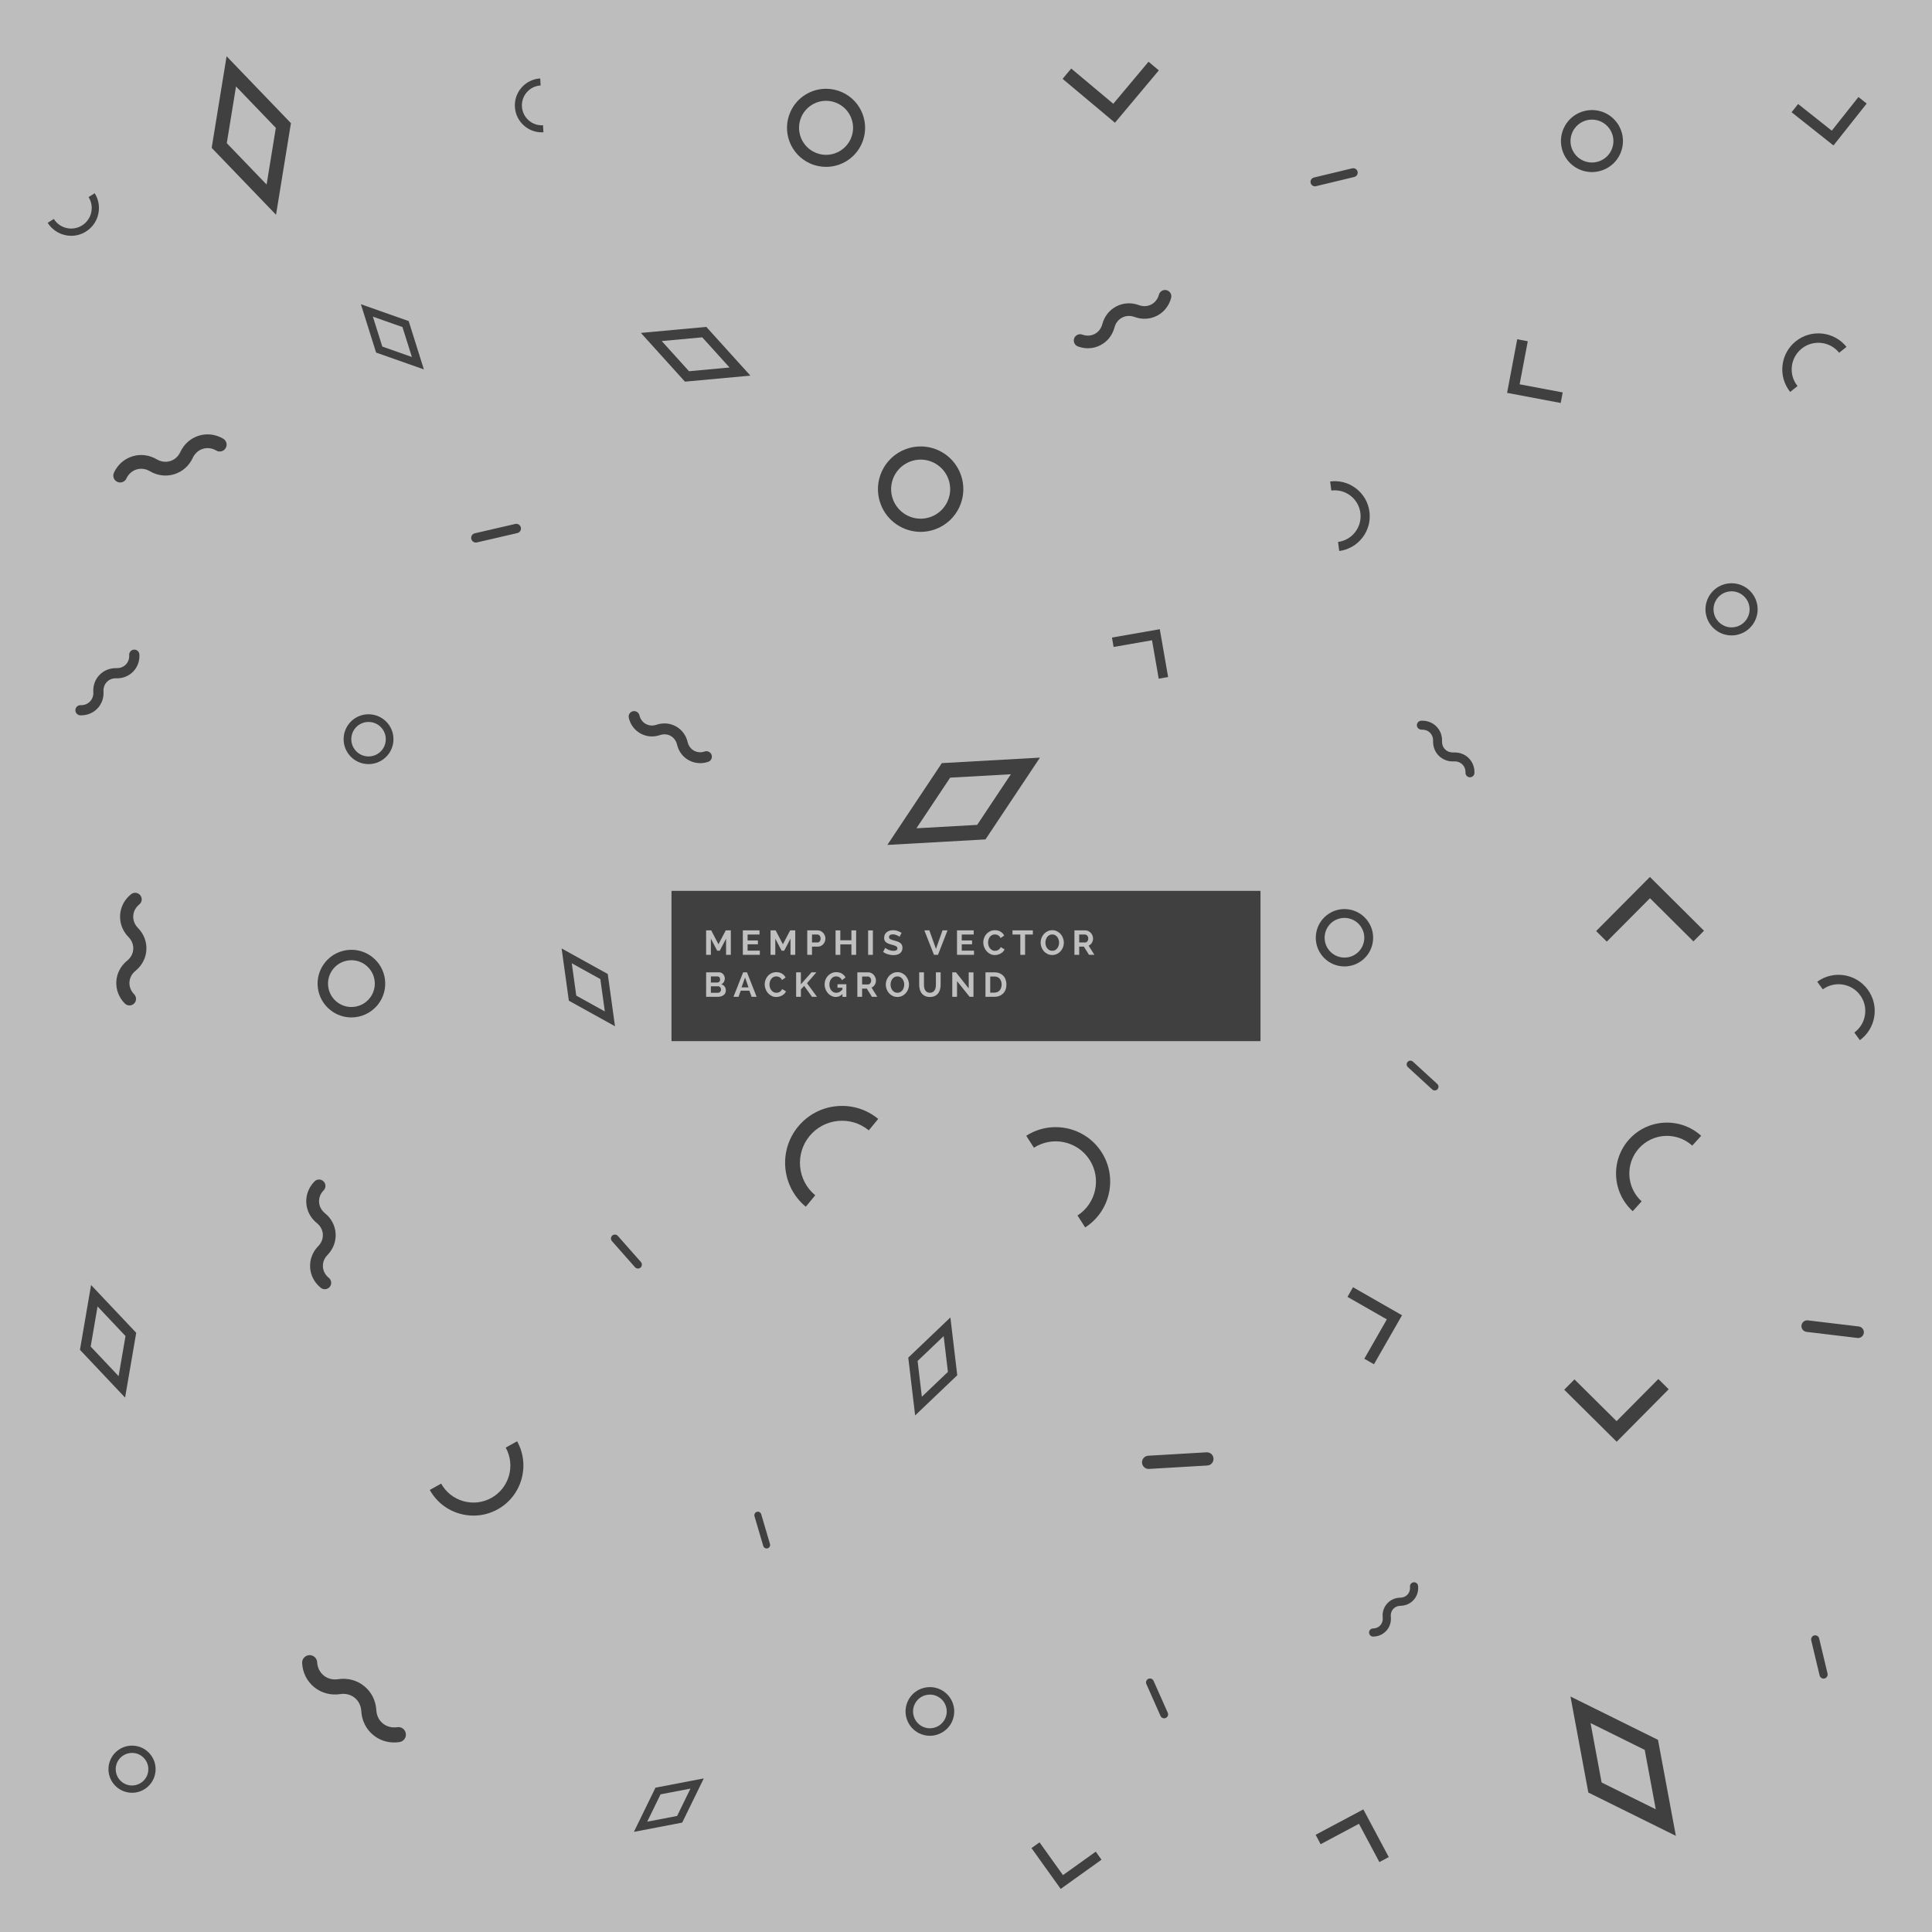 <?xml version="1.0" encoding="utf-8"?>
<!-- Generator: Adobe Illustrator 27.5.0, SVG Export Plug-In . SVG Version: 6.00 Build 0)  -->
<svg version="1.1" id="Layer_1" xmlns="http://www.w3.org/2000/svg" xmlns:xlink="http://www.w3.org/1999/xlink" x="0px" y="0px"
	 viewBox="0 0 288 288" style="enable-background:new 0 0 288 288;" xml:space="preserve">
<rect x="0" y="0" width="288" height="288" fill="#808080" stroke="none"/>
<g opacity="0.5">
	<rect y="0" style="fill:#FAFAFA;" width="288" height="288"/>
	<g>
		<g>
			<path d="M199.636,82.137l-0.176-1.352c1.022-0.134,1.932-0.657,2.561-1.476c0.629-0.818,0.901-1.833,0.768-2.855
				c-0.134-1.023-0.658-1.934-1.476-2.562c-0.817-0.629-1.83-0.902-2.855-0.768l-0.177-1.352c1.384-0.184,2.755,0.187,3.862,1.038
				c1.107,0.851,1.816,2.081,1.997,3.466c0.181,1.384-0.188,2.756-1.038,3.862C202.251,81.247,201.02,81.956,199.636,82.137z"/>
		</g>
		<g>
			<path d="M70.585,225.93c-0.684,0-1.371-0.095-2.047-0.287c-1.915-0.544-3.503-1.8-4.472-3.538l1.697-0.947
				c0.716,1.285,1.89,2.214,3.306,2.616c1.414,0.401,2.903,0.229,4.187-0.488c2.652-1.479,3.607-4.84,2.129-7.491l1.697-0.947
				c2,3.589,0.709,8.136-2.879,10.136C73.078,225.61,71.838,225.93,70.585,225.93z"/>
		</g>
		<g>
			<path d="M243.385,180.551c-3.098-2.813-3.33-7.624-0.517-10.722c2.814-3.098,7.624-3.328,10.722-0.518l-1.331,1.467
				c-2.29-2.078-5.845-1.909-7.925,0.382c-2.079,2.29-1.908,5.846,0.382,7.926L243.385,180.551z"/>
		</g>
		<g>
			<path d="M80.762,19.726c-0.983,0-1.921-0.354-2.663-1.013c-0.803-0.713-1.28-1.695-1.344-2.768
				c-0.064-1.071,0.293-2.104,1.006-2.907c0.713-0.803,1.696-1.28,2.768-1.345l0.063,1.047c-0.792,0.047-1.519,0.4-2.045,0.994
				c-0.527,0.594-0.791,1.357-0.744,2.149c0.047,0.793,0.4,1.519,0.994,2.046c0.593,0.526,1.356,0.79,2.149,0.743l0.063,1.047
				C80.925,19.724,80.843,19.726,80.762,19.726z"/>
		</g>
		<g>
			<path d="M277.249,155.055l-0.829-1.137c0.859-0.627,1.423-1.551,1.587-2.602c0.164-1.052-0.091-2.104-0.718-2.965
				c-1.296-1.772-3.794-2.164-5.568-0.868l-0.829-1.137c2.4-1.752,5.78-1.224,7.533,1.176c0.849,1.163,1.194,2.588,0.972,4.011
				C279.175,152.955,278.412,154.206,277.249,155.055z"/>
		</g>
		<g>
			<path d="M161.768,182.972l-1.146-1.781c2.784-1.791,3.593-5.514,1.802-8.298c-1.792-2.785-5.513-3.595-8.297-1.802l-1.145-1.783
				c3.766-2.42,8.802-1.327,11.225,2.438C166.628,175.514,165.535,180.549,161.768,182.972z"/>
		</g>
		<g>
			<path d="M10.62,35.15c-1.377,0-2.725-0.685-3.511-1.935l0.914-0.574c0.435,0.691,1.114,1.172,1.911,1.353
				c0.795,0.182,1.617,0.041,2.309-0.394c1.428-0.898,1.859-2.792,0.96-4.221l0.914-0.574c1.216,1.933,0.633,4.493-1.299,5.709
				C12.135,34.945,11.373,35.15,10.62,35.15z"/>
		</g>
		<g>
			<path d="M266.858,58.425c-0.896-1.122-1.303-2.525-1.144-3.952c0.159-1.428,0.864-2.708,1.986-3.604
				c2.315-1.85,5.705-1.474,7.557,0.842l-1.096,0.875c-1.368-1.711-3.873-1.99-5.585-0.621c-0.829,0.663-1.35,1.608-1.468,2.664
				c-0.118,1.055,0.183,2.092,0.846,2.92L266.858,58.425z"/>
		</g>
		<g>
			<path d="M120.116,179.885c-3.608-2.979-4.122-8.337-1.145-11.944c1.442-1.748,3.479-2.83,5.735-3.047
				c2.259-0.214,4.462,0.46,6.21,1.901l-1.409,1.707c-1.292-1.066-2.92-1.567-4.589-1.405c-1.668,0.16-3.173,0.96-4.239,2.252
				c-2.201,2.667-1.821,6.628,0.847,8.829L120.116,179.885z"/>
		</g>
		<path d="M237.306,17.83L237.306,17.83c1.214,0,2.309,0.672,2.856,1.754c0.386,0.762,0.452,1.629,0.186,2.439
			c-0.266,0.813-0.832,1.471-1.594,1.857c-0.454,0.229-0.938,0.346-1.441,0.346c-1.214,0-2.308-0.672-2.856-1.754
			c-0.796-1.572-0.164-3.5,1.409-4.297C236.319,17.946,236.804,17.83,237.306,17.83 M237.306,16.404
			c-0.702,0-1.415,0.16-2.084,0.499c-2.279,1.154-3.19,3.937-2.037,6.214c0.814,1.608,2.44,2.535,4.128,2.535
			c0.702,0,1.415-0.16,2.085-0.5c2.278-1.152,3.19-3.935,2.036-6.213C240.621,17.331,238.994,16.404,237.306,16.404L237.306,16.404z
			"/>
		<path d="M54.933,107.621L54.933,107.621c0.09,0,0.181,0.005,0.273,0.014c0.683,0.072,1.296,0.406,1.729,0.94
			c0.432,0.533,0.63,1.203,0.558,1.885c-0.138,1.313-1.235,2.301-2.551,2.301c-0.09,0-0.182-0.005-0.273-0.014
			c-1.409-0.148-2.434-1.416-2.286-2.824C52.52,108.609,53.617,107.621,54.933,107.621 M54.933,106.475
			c-1.876,0-3.49,1.419-3.69,3.326c-0.215,2.041,1.266,3.869,3.306,4.084c0.132,0.015,0.264,0.021,0.393,0.021
			c1.878,0,3.49-1.419,3.691-3.326c0.215-2.041-1.265-3.869-3.306-4.084C55.194,106.481,55.063,106.475,54.933,106.475
			L54.933,106.475z"/>
		<path d="M258.123,88.144c1.188,0,2.249,0.798,2.58,1.939c0.413,1.424-0.409,2.919-1.833,3.331
			c-0.246,0.072-0.498,0.108-0.751,0.108c-1.187,0-2.248-0.798-2.58-1.939c-0.413-1.424,0.409-2.919,1.833-3.331
			C257.617,88.18,257.87,88.144,258.123,88.144 M258.122,86.944c-0.358,0-0.723,0.05-1.085,0.155
			c-2.063,0.599-3.248,2.756-2.65,4.817c0.494,1.7,2.046,2.805,3.732,2.805c0.359,0,0.724-0.05,1.086-0.155
			c2.062-0.599,3.248-2.756,2.65-4.817C261.361,88.05,259.808,86.944,258.122,86.944L258.122,86.944z"/>
		<path d="M123.142,15.027L123.142,15.027c0.575,0,1.134,0.123,1.664,0.363c0.979,0.445,1.725,1.244,2.103,2.252
			c0.377,1.007,0.34,2.101-0.105,3.078c-0.652,1.434-2.092,2.361-3.668,2.361c-0.574,0-1.134-0.122-1.663-0.363
			c-2.021-0.918-2.918-3.311-1.999-5.33C120.127,15.954,121.566,15.027,123.142,15.027 M123.142,13.232
			c-2.212,0-4.327,1.268-5.303,3.412c-1.331,2.927-0.038,6.378,2.89,7.709c0.782,0.355,1.6,0.523,2.406,0.523
			c2.212,0,4.328-1.268,5.303-3.412c1.33-2.926,0.037-6.379-2.889-7.709C124.768,13.4,123.948,13.232,123.142,13.232L123.142,13.232
			z"/>
		<path d="M200.413,136.832L200.413,136.832c0.169,0,0.34,0.014,0.508,0.043c1.606,0.278,2.687,1.811,2.409,3.418
			c-0.246,1.421-1.469,2.453-2.909,2.453c-0.169,0-0.34-0.016-0.508-0.044c-1.607-0.278-2.688-1.812-2.41-3.417
			C197.75,137.863,198.973,136.832,200.413,136.832 M200.413,135.513c-2.042,0-3.848,1.468-4.208,3.547
			c-0.402,2.327,1.157,4.539,3.484,4.942c0.247,0.042,0.492,0.063,0.733,0.063c2.041,0,3.848-1.467,4.208-3.547
			c0.402-2.326-1.158-4.539-3.484-4.941C200.9,135.533,200.655,135.513,200.413,135.513L200.413,135.513z"/>
		<path d="M52.387,143.14L52.387,143.14c0.785,0,1.527,0.257,2.147,0.742c0.732,0.574,1.197,1.399,1.31,2.324
			c0.112,0.925-0.143,1.837-0.717,2.569c-0.665,0.849-1.666,1.336-2.747,1.336c-0.785,0-1.527-0.258-2.147-0.743
			c-1.513-1.186-1.779-3.381-0.594-4.894C50.305,143.626,51.307,143.14,52.387,143.14 M52.387,141.584
			c-1.496,0-2.977,0.664-3.971,1.932c-1.717,2.191-1.333,5.359,0.858,7.076c0.922,0.724,2.018,1.074,3.106,1.074
			c1.496,0,2.976-0.663,3.971-1.932c1.717-2.19,1.333-5.359-0.858-7.076C54.57,141.936,53.475,141.584,52.387,141.584
			L52.387,141.584z"/>
		<path d="M19.679,261.301L19.679,261.301c0.768,0,1.473,0.35,1.937,0.959c0.393,0.517,0.561,1.155,0.473,1.799
			c-0.087,0.643-0.42,1.213-0.937,1.606c-0.426,0.324-0.934,0.496-1.468,0.496c-0.767,0-1.473-0.35-1.937-0.96
			c-0.393-0.517-0.561-1.155-0.474-1.799c0.087-0.643,0.42-1.213,0.937-1.605C18.638,261.472,19.145,261.301,19.679,261.301
			 M19.679,260.217c-0.741,0-1.489,0.233-2.124,0.717c-1.545,1.174-1.845,3.379-0.67,4.924c0.691,0.909,1.739,1.388,2.8,1.388
			c0.741,0,1.489-0.234,2.124-0.718c1.544-1.174,1.845-3.379,0.67-4.924C21.788,260.694,20.74,260.217,19.679,260.217
			L19.679,260.217z"/>
		<path d="M137.24,68.513L137.24,68.513c1.842,0,3.504,1.164,4.136,2.896c0.831,2.28-0.348,4.812-2.628,5.643
			c-0.487,0.178-0.994,0.268-1.506,0.268c-1.843,0-3.505-1.164-4.137-2.896c-0.403-1.105-0.351-2.301,0.145-3.367
			c0.497-1.064,1.378-1.873,2.483-2.276C136.22,68.603,136.727,68.513,137.24,68.513 M137.239,66.549
			c-0.724,0-1.46,0.125-2.179,0.387c-3.303,1.203-5.005,4.856-3.801,8.16c0.941,2.584,3.382,4.188,5.981,4.188
			c0.723,0,1.46-0.125,2.178-0.387c3.302-1.203,5.004-4.857,3.801-8.16C142.278,68.152,139.838,66.549,137.239,66.549
			L137.239,66.549z"/>
		<path d="M138.62,252.611L138.62,252.611c0.385,0,0.757,0.088,1.107,0.26c0.601,0.296,1.051,0.809,1.267,1.443
			c0.215,0.635,0.171,1.314-0.124,1.915c-0.426,0.865-1.29,1.402-2.254,1.402c-0.385,0-0.757-0.087-1.105-0.259
			c-1.241-0.612-1.754-2.12-1.143-3.36C136.792,253.148,137.656,252.611,138.62,252.611 M138.62,251.492
			c-1.338,0-2.626,0.744-3.257,2.025c-0.885,1.798-0.146,3.973,1.652,4.859c0.516,0.254,1.061,0.374,1.6,0.374
			c1.338,0,2.626-0.744,3.258-2.026c0.885-1.797,0.145-3.973-1.651-4.858C139.705,251.612,139.158,251.492,138.62,251.492
			L138.62,251.492z"/>
		<path d="M104.682,50.285l4.067,4.496l-6.038,0.556l-4.067-4.497L104.682,50.285 M105.289,48.729l-9.757,0.896l6.572,7.267
			l9.756-0.897L105.289,48.729L105.289,48.729z"/>
		<path d="M14.543,194.753l4.165,4.408l-1.028,5.977l-4.164-4.409L14.543,194.753 M13.577,191.555l-1.66,9.658l6.729,7.124
			l1.661-9.659L13.577,191.555L13.577,191.555z"/>
		<path d="M237.102,256.856l8.074,3.997l1.648,8.856l-8.075-3.996L237.102,256.856 M234.107,252.897l2.663,14.314l13.048,6.457
			l-2.663-14.311L234.107,252.897L234.107,252.897z"/>
		<path d="M55.586,47.202l4.409,1.554l1.403,4.459l-4.409-1.554L55.586,47.202 M53.796,45.35l2.267,7.207l7.125,2.51l-2.267-7.205
			L53.796,45.35L53.796,45.35z"/>
		<path d="M140.671,199.173l0.633,5.332l-3.885,3.706l-0.634-5.332L140.671,199.173 M141.673,196.389l-6.279,5.989l1.024,8.616
			l6.278-5.988L141.673,196.389L141.673,196.389z"/>
		<path d="M85.235,143.593l4.257,2.358l0.668,4.82l-4.257-2.357L85.235,143.593 M83.718,141.382l1.079,7.79l6.88,3.811l-1.079-7.789
			L83.718,141.382L83.718,141.382z"/>
		<path d="M102.926,266.624l-1.991,4.077l-4.457,0.854l1.991-4.077L102.926,266.624 M104.912,265.105l-7.202,1.38l-3.217,6.589
			l7.201-1.38L104.912,265.105L104.912,265.105z"/>
		<path d="M150.689,115.416l-5.024,7.547l-9.053,0.508l5.026-7.547L150.689,115.416 M155.024,112.936l-14.627,0.821l-8.122,12.194
			l14.629-0.82L155.024,112.936L155.024,112.936z"/>
		<path d="M35.183,12.89l5.935,6.171l-1.375,8.451l-5.936-6.171L35.183,12.89 M33.778,8.386l-2.223,13.657l9.592,9.973l2.222-13.656
			L33.778,8.386L33.778,8.386z"/>
		<g>
			<path d="M17.911,71.924c-0.146,0-0.293-0.031-0.433-0.097c-0.513-0.239-0.734-0.85-0.495-1.362
				c0.558-1.194,1.535-2.06,2.752-2.438c1.217-0.377,2.511-0.217,3.644,0.448c0.63,0.37,1.34,0.46,1.998,0.256
				c0.659-0.205,1.192-0.683,1.502-1.346c0.558-1.193,1.536-2.059,2.753-2.436c1.215-0.378,2.51-0.219,3.643,0.448
				c0.488,0.287,0.651,0.915,0.364,1.403c-0.287,0.489-0.916,0.65-1.403,0.364c-0.63-0.371-1.339-0.463-1.996-0.258
				c-0.659,0.205-1.194,0.684-1.504,1.348c-0.557,1.191-1.534,2.056-2.75,2.434c-1.215,0.379-2.51,0.221-3.645-0.445
				c-0.632-0.37-1.34-0.461-1.997-0.259c-0.659,0.205-1.192,0.684-1.503,1.348C18.667,71.705,18.297,71.924,17.911,71.924z"/>
		</g>
		<g>
			<path d="M219.126,115.87c-0.009,0-0.017,0-0.026-0.001c-0.369-0.014-0.657-0.324-0.643-0.693
				c0.019-0.475-0.148-0.911-0.469-1.225c-0.321-0.316-0.757-0.476-1.24-0.447c-0.856,0.042-1.655-0.245-2.249-0.827
				c-0.593-0.582-0.903-1.375-0.872-2.232c0.018-0.477-0.148-0.912-0.469-1.227c-0.322-0.316-0.763-0.471-1.24-0.447
				c-0.367-0.004-0.684-0.262-0.705-0.63c-0.021-0.369,0.261-0.685,0.63-0.706c0.86-0.04,1.658,0.245,2.252,0.828
				c0.592,0.582,0.901,1.374,0.869,2.231c-0.018,0.476,0.15,0.912,0.472,1.228c0.321,0.314,0.758,0.469,1.237,0.446
				c0.868-0.038,1.659,0.245,2.253,0.829c0.592,0.582,0.901,1.374,0.868,2.23C219.78,115.587,219.483,115.87,219.126,115.87z"/>
		</g>
		<g>
			<path d="M204.691,243.964c-0.331,0-0.602-0.267-0.606-0.599c-0.004-0.335,0.264-0.61,0.599-0.614
				c0.432-0.005,0.818-0.176,1.088-0.48c0.271-0.306,0.395-0.712,0.348-1.143c-0.083-0.774,0.146-1.511,0.646-2.075
				c0.499-0.564,1.203-0.881,1.982-0.892c0.433-0.005,0.819-0.176,1.09-0.482c0.27-0.305,0.394-0.71,0.348-1.141
				c-0.036-0.333,0.204-0.632,0.537-0.668c0.333-0.044,0.632,0.204,0.668,0.537c0.084,0.774-0.145,1.512-0.646,2.076
				c-0.499,0.564-1.203,0.88-1.981,0.89c-0.432,0.006-0.819,0.178-1.09,0.483c-0.27,0.306-0.394,0.71-0.348,1.141
				c0.083,0.774-0.146,1.513-0.647,2.076c-0.499,0.564-1.203,0.88-1.98,0.89C204.696,243.964,204.693,243.964,204.691,243.964z"/>
		</g>
		<g>
			<path d="M48.416,192.182c-0.21,0-0.422-0.069-0.599-0.212c-0.954-0.77-1.518-1.848-1.587-3.032
				c-0.069-1.183,0.364-2.316,1.219-3.191c0.474-0.486,0.715-1.108,0.677-1.749c-0.038-0.642-0.351-1.23-0.88-1.658
				c-0.954-0.771-1.518-1.848-1.587-3.033c-0.069-1.183,0.364-2.316,1.22-3.191c0.37-0.378,0.974-0.383,1.349-0.015
				c0.377,0.368,0.383,0.972,0.015,1.349c-0.476,0.486-0.716,1.106-0.679,1.746c0.038,0.642,0.351,1.231,0.882,1.66
				c0.953,0.769,1.516,1.846,1.585,3.029c0.07,1.184-0.361,2.318-1.216,3.195c-0.476,0.487-0.717,1.106-0.68,1.747
				c0.038,0.641,0.351,1.23,0.882,1.659c0.41,0.331,0.474,0.932,0.143,1.342C48.97,192.061,48.694,192.182,48.416,192.182z"/>
		</g>
		<g>
			<path d="M58.755,259.748c-1.137,0-2.214-0.375-3.094-1.09c-1.083-0.879-1.724-2.155-1.805-3.594
				c-0.046-0.798-0.395-1.5-0.981-1.976c-0.587-0.477-1.346-0.674-2.138-0.552c-1.428,0.213-2.812-0.148-3.896-1.03
				c-1.083-0.879-1.723-2.155-1.803-3.593c-0.034-0.619,0.439-1.149,1.059-1.184c0.624-0.029,1.149,0.44,1.184,1.059
				c0.044,0.799,0.391,1.5,0.977,1.976c0.588,0.477,1.35,0.674,2.143,0.552c1.425-0.213,2.806,0.149,3.889,1.028
				c1.084,0.879,1.726,2.154,1.809,3.593c0.045,0.801,0.392,1.502,0.978,1.978c0.587,0.477,1.346,0.675,2.141,0.552
				c0.612-0.096,1.185,0.329,1.278,0.941c0.093,0.613-0.328,1.185-0.941,1.279C59.286,259.728,59.019,259.748,58.755,259.748z"/>
		</g>
		<g>
			<path d="M12.091,106.635c-0.04,0-0.08-0.001-0.119-0.002c-0.42-0.014-0.749-0.365-0.735-0.784c0.013-0.42,0.361-0.74,0.784-0.735
				c0.551,0.025,1.036-0.174,1.391-0.541c0.356-0.367,0.534-0.867,0.5-1.409c-0.06-0.976,0.269-1.886,0.927-2.563
				c0.657-0.678,1.561-1.025,2.529-1.004c0.546,0.014,1.036-0.174,1.392-0.541c0.356-0.367,0.534-0.868,0.5-1.411
				c-0.026-0.419,0.292-0.779,0.711-0.806c0.421-0.03,0.779,0.293,0.806,0.712c0.061,0.975-0.268,1.886-0.927,2.563
				c-0.657,0.677-1.563,1.03-2.53,1.002c-0.539-0.027-1.035,0.175-1.39,0.542c-0.356,0.368-0.534,0.869-0.501,1.411
				c0.062,0.974-0.267,1.884-0.925,2.563C13.872,106.28,13.019,106.635,12.091,106.635z"/>
		</g>
		<g>
			<path d="M104.37,113.764c-0.596,0-1.179-0.149-1.708-0.443c-0.882-0.49-1.5-1.318-1.739-2.333
				c-0.134-0.563-0.471-1.021-0.95-1.286c-0.478-0.265-1.044-0.31-1.594-0.123c-0.991,0.335-2.022,0.249-2.906-0.243
				c-0.883-0.49-1.501-1.319-1.739-2.334c-0.103-0.438,0.168-0.875,0.605-0.978c0.44-0.1,0.875,0.169,0.977,0.604
				c0.133,0.564,0.469,1.021,0.947,1.286c0.478,0.265,1.044,0.311,1.596,0.123c0.987-0.334,2.019-0.247,2.903,0.242
				c0.884,0.49,1.503,1.319,1.743,2.334c0.133,0.564,0.469,1.021,0.946,1.286c0.479,0.266,1.046,0.311,1.597,0.123
				c0.426-0.141,0.887,0.087,1.03,0.511c0.144,0.425-0.085,0.887-0.51,1.03C105.17,113.697,104.768,113.764,104.37,113.764z"/>
		</g>
		<g>
			<path d="M19.299,149.88c-0.254,0-0.508-0.098-0.7-0.294c-0.881-0.9-1.328-2.065-1.258-3.282c0.07-1.215,0.647-2.319,1.624-3.11
				c0.542-0.439,0.861-1.045,0.899-1.703s-0.211-1.296-0.7-1.795c-0.882-0.9-1.329-2.066-1.258-3.283
				c0.071-1.216,0.647-2.32,1.625-3.11c0.421-0.34,1.037-0.274,1.378,0.146c0.34,0.421,0.275,1.037-0.146,1.378
				c-0.543,0.439-0.862,1.043-0.9,1.7c-0.038,0.659,0.211,1.298,0.702,1.799c0.879,0.897,1.326,2.061,1.256,3.277
				c-0.069,1.216-0.646,2.322-1.622,3.114c-0.543,0.44-0.863,1.044-0.901,1.701c-0.038,0.658,0.211,1.297,0.702,1.798
				c0.378,0.387,0.372,1.007-0.015,1.386C19.794,149.787,19.547,149.88,19.299,149.88z"/>
		</g>
		<g>
			<path d="M162.173,51.915c-0.496,0-0.998-0.09-1.489-0.271c-0.487-0.18-0.737-0.721-0.557-1.208
				c0.18-0.488,0.721-0.738,1.208-0.558c0.628,0.231,1.284,0.198,1.845-0.093c0.563-0.293,0.968-0.813,1.14-1.464
				c0.309-1.167,1.05-2.107,2.087-2.647c1.039-0.541,2.233-0.609,3.367-0.193c0.63,0.232,1.286,0.2,1.847-0.091
				c0.562-0.293,0.966-0.813,1.139-1.463c0.133-0.502,0.65-0.802,1.15-0.67c0.503,0.133,0.802,0.648,0.669,1.15
				c-0.309,1.17-1.051,2.112-2.09,2.652c-1.038,0.537-2.232,0.606-3.365,0.188c-0.63-0.23-1.287-0.196-1.848,0.096
				c-0.562,0.293-0.966,0.812-1.138,1.461c-0.31,1.17-1.052,2.111-2.091,2.651C163.461,51.762,162.822,51.915,162.173,51.915z"/>
		</g>
		<g>
			<path d="M213.876,162.551c-0.135,0-0.27-0.048-0.376-0.146l-3.63-3.329c-0.227-0.208-0.242-0.56-0.034-0.786
				c0.208-0.228,0.56-0.243,0.787-0.034l3.63,3.329c0.227,0.208,0.242,0.56,0.034,0.786
				C214.177,162.49,214.027,162.551,213.876,162.551z"/>
		</g>
		<g>
			<path d="M95.099,189.1c-0.162,0-0.324-0.067-0.44-0.198l-3.438-3.891c-0.214-0.243-0.191-0.614,0.051-0.828
				c0.243-0.214,0.613-0.191,0.829,0.051l3.438,3.891c0.214,0.243,0.191,0.614-0.051,0.828
				C95.376,189.052,95.237,189.1,95.099,189.1z"/>
		</g>
		<g>
			<path d="M70.937,80.877c-0.318,0-0.606-0.219-0.681-0.542c-0.087-0.376,0.147-0.751,0.524-0.838l6.024-1.393
				c0.371-0.092,0.751,0.146,0.838,0.523c0.087,0.376-0.147,0.751-0.524,0.838l-6.024,1.393
				C71.041,80.871,70.989,80.877,70.937,80.877z"/>
		</g>
		<g>
			<path d="M196.02,27.772c-0.3,0-0.571-0.204-0.645-0.508c-0.086-0.356,0.134-0.715,0.49-0.8l5.705-1.371
				c0.355-0.088,0.714,0.134,0.8,0.489c0.085,0.356-0.134,0.715-0.49,0.8l-5.705,1.371C196.124,27.767,196.071,27.772,196.02,27.772
				z"/>
		</g>
		<g>
			<path d="M271.837,250.225c-0.275,0-0.524-0.188-0.591-0.467l-1.249-5.234c-0.078-0.327,0.124-0.655,0.451-0.733
				c0.323-0.077,0.655,0.123,0.733,0.45l1.249,5.234c0.078,0.327-0.124,0.655-0.451,0.733
				C271.932,250.22,271.884,250.225,271.837,250.225z"/>
		</g>
		<g>
			<path d="M173.539,256.147c-0.226,0-0.441-0.13-0.539-0.35l-2.114-4.76c-0.132-0.298,0.002-0.645,0.299-0.777
				c0.297-0.132,0.645,0.002,0.777,0.299l2.114,4.76c0.132,0.298-0.002,0.645-0.299,0.777
				C173.7,256.131,173.619,256.147,173.539,256.147z"/>
		</g>
		<g>
			<path d="M171.22,218.971c-0.518,0-0.951-0.403-0.982-0.927c-0.032-0.543,0.382-1.009,0.925-1.041l8.694-0.51
				c0.548-0.024,1.009,0.383,1.04,0.926c0.032,0.543-0.382,1.009-0.925,1.041l-8.694,0.51
				C171.259,218.971,171.239,218.971,171.22,218.971z"/>
		</g>
		<g>
			<path d="M114.279,230.829c-0.226,0-0.434-0.148-0.502-0.375l-1.307-4.436c-0.082-0.276,0.077-0.567,0.354-0.648
				c0.274-0.084,0.567,0.077,0.649,0.354l1.307,4.436c0.082,0.276-0.077,0.567-0.354,0.648
				C114.377,230.822,114.328,230.829,114.279,230.829z"/>
		</g>
		<g>
			<path d="M276.98,199.455c-0.034,0-0.069-0.002-0.103-0.007l-7.578-0.908c-0.473-0.057-0.811-0.486-0.754-0.959
				c0.057-0.474,0.492-0.815,0.96-0.754l7.578,0.908c0.473,0.057,0.811,0.486,0.754,0.959
				C277.784,199.133,277.411,199.455,276.98,199.455z"/>
		</g>
		<g>
			<polygon points="239.521,140.367 237.934,138.789 245.95,130.725 254.013,138.743 252.434,140.331 245.959,133.893 			"/>
		</g>
		<g>
			<polygon points="204.816,203.369 203.376,202.547 206.733,196.679 200.866,193.323 201.689,191.884 208.996,196.063 			"/>
		</g>
		<g>
			<polygon points="158.115,281.577 153.762,275.491 154.96,274.634 158.456,279.521 163.342,276.023 164.2,277.223 			"/>
		</g>
		<g>
			<polygon points="232.651,60.072 224.66,58.563 226.169,50.572 227.744,50.869 226.531,57.286 232.948,58.498 			"/>
		</g>
		<g>
			<polygon points="166.204,18.296 158.398,11.753 159.687,10.216 165.955,15.47 171.209,9.201 172.746,10.49 			"/>
		</g>
		<g>
			<polygon points="172.726,101.169 171.729,95.443 166.003,96.442 165.758,95.038 172.888,93.795 174.13,100.925 			"/>
		</g>
		<g>
			<polygon points="273.313,21.684 267.067,16.732 268.043,15.502 273.058,19.479 277.034,14.462 278.264,15.436 			"/>
		</g>
		<g>
			<polygon points="205.621,277.577 202.576,271.867 196.866,274.912 196.119,273.512 203.23,269.721 207.021,276.831 			"/>
		</g>
		<g>
			<polygon points="240.996,214.917 233.175,207.163 234.702,205.622 240.982,211.849 247.208,205.567 248.749,207.095 			"/>
		</g>
	</g>
	<g>
		<rect x="100.099" y="132.801" width="87.802" height="22.399"/>
		<g>
			<g>
				<path style="fill:#FFFFFF;" d="M108.235,142.336v-2.414l-0.94,1.798h-0.385l-0.941-1.798v2.414h-0.709v-3.648h0.76l1.079,2.076
					l1.089-2.076h0.755v3.648H108.235z"/>
				<path style="fill:#FFFFFF;" d="M113.266,141.715v0.621h-2.533v-3.648h2.487v0.622h-1.778v0.879h1.537v0.575h-1.537v0.951
					H113.266z"/>
				<path style="fill:#FFFFFF;" d="M117.839,142.336v-2.414l-0.94,1.798h-0.385l-0.94-1.798v2.414h-0.709v-3.648h0.76l1.079,2.076
					l1.089-2.076h0.755v3.648H117.839z"/>
				<path style="fill:#FFFFFF;" d="M120.336,142.336v-3.648h1.546c0.168,0,0.323,0.035,0.465,0.105
					c0.142,0.07,0.265,0.163,0.367,0.277c0.103,0.115,0.184,0.246,0.242,0.391c0.058,0.146,0.087,0.293,0.087,0.439
					c0,0.154-0.027,0.305-0.083,0.45c-0.055,0.146-0.132,0.275-0.231,0.388c-0.1,0.113-0.219,0.204-0.36,0.272
					c-0.141,0.068-0.294,0.103-0.462,0.103h-0.863v1.223H120.336z M121.045,140.492h0.822c0.13,0,0.239-0.054,0.326-0.16
					c0.087-0.105,0.131-0.25,0.131-0.432c0-0.092-0.014-0.176-0.041-0.249c-0.027-0.073-0.063-0.136-0.108-0.188
					c-0.044-0.052-0.097-0.09-0.157-0.116c-0.06-0.025-0.121-0.038-0.182-0.038h-0.791V140.492z"/>
				<path style="fill:#FFFFFF;" d="M127.623,138.688v3.648h-0.704v-1.557h-1.655v1.557h-0.709v-3.648h0.709v1.475h1.655v-1.475
					H127.623z"/>
				<path style="fill:#FFFFFF;" d="M129.411,142.336v-3.643h0.709v3.643H129.411z"/>
				<path style="fill:#FFFFFF;" d="M134.087,139.645c-0.024-0.024-0.068-0.057-0.131-0.098c-0.064-0.042-0.141-0.082-0.232-0.121
					c-0.091-0.039-0.189-0.073-0.295-0.101c-0.106-0.027-0.214-0.041-0.324-0.041c-0.195,0-0.341,0.036-0.437,0.108
					c-0.096,0.071-0.144,0.172-0.144,0.303c0,0.075,0.018,0.138,0.054,0.188s0.088,0.094,0.157,0.131
					c0.068,0.038,0.155,0.072,0.26,0.104c0.104,0.03,0.225,0.063,0.362,0.098c0.178,0.047,0.34,0.099,0.486,0.153
					c0.145,0.056,0.269,0.124,0.37,0.206c0.101,0.082,0.179,0.18,0.234,0.295c0.055,0.115,0.082,0.256,0.082,0.424
					c0,0.195-0.037,0.363-0.11,0.502c-0.074,0.139-0.172,0.25-0.296,0.336c-0.124,0.086-0.268,0.148-0.432,0.188
					c-0.165,0.039-0.336,0.059-0.514,0.059c-0.274,0-0.544-0.041-0.812-0.123c-0.267-0.082-0.507-0.198-0.719-0.35l0.314-0.611
					c0.031,0.031,0.086,0.071,0.167,0.121c0.081,0.05,0.175,0.1,0.285,0.148c0.11,0.051,0.231,0.092,0.365,0.127
					c0.134,0.033,0.271,0.051,0.411,0.051c0.391,0,0.586-0.125,0.586-0.375c0-0.082-0.022-0.15-0.067-0.205
					c-0.044-0.055-0.108-0.104-0.19-0.145c-0.083-0.041-0.182-0.078-0.298-0.113c-0.116-0.033-0.247-0.07-0.39-0.107
					c-0.175-0.048-0.327-0.1-0.455-0.156c-0.128-0.057-0.235-0.123-0.321-0.198c-0.086-0.075-0.15-0.165-0.192-0.268
					c-0.043-0.103-0.064-0.224-0.064-0.364c0-0.186,0.034-0.35,0.103-0.494c0.068-0.144,0.164-0.264,0.285-0.359
					c0.122-0.096,0.263-0.168,0.424-0.219c0.161-0.049,0.334-0.074,0.519-0.074c0.257,0,0.493,0.041,0.709,0.121
					c0.216,0.08,0.404,0.176,0.565,0.285L134.087,139.645z"/>
				<path style="fill:#FFFFFF;" d="M138.537,138.688l0.987,2.76l0.976-2.76h0.745l-1.423,3.648h-0.596l-1.434-3.648H138.537z"/>
				<path style="fill:#FFFFFF;" d="M145.191,141.715v0.621h-2.533v-3.648h2.487v0.622h-1.778v0.879h1.537v0.575h-1.537v0.951
					H145.191z"/>
				<path style="fill:#FFFFFF;" d="M146.574,140.486c0-0.223,0.039-0.442,0.118-0.66c0.079-0.217,0.192-0.412,0.342-0.583
					c0.149-0.171,0.331-0.31,0.547-0.417c0.216-0.105,0.463-0.158,0.74-0.158c0.325,0,0.607,0.073,0.845,0.221
					c0.238,0.146,0.414,0.339,0.527,0.575l-0.545,0.375c-0.041-0.103-0.094-0.188-0.159-0.259c-0.065-0.07-0.136-0.127-0.213-0.168
					c-0.077-0.041-0.157-0.07-0.239-0.09c-0.083-0.019-0.161-0.027-0.236-0.027c-0.168,0-0.315,0.035-0.442,0.107
					c-0.127,0.072-0.232,0.165-0.316,0.279c-0.084,0.115-0.147,0.246-0.19,0.391c-0.043,0.146-0.064,0.291-0.064,0.436
					c0,0.16,0.024,0.315,0.074,0.465c0.05,0.148,0.12,0.279,0.211,0.393c0.09,0.113,0.199,0.203,0.326,0.272
					c0.126,0.068,0.266,0.103,0.416,0.103c0.079,0,0.16-0.01,0.242-0.031c0.082-0.019,0.162-0.053,0.239-0.098
					c0.077-0.044,0.148-0.102,0.213-0.172c0.065-0.07,0.118-0.154,0.159-0.254l0.58,0.334c-0.055,0.137-0.134,0.258-0.239,0.362
					c-0.104,0.104-0.224,0.192-0.357,0.265c-0.134,0.072-0.274,0.127-0.421,0.164c-0.147,0.038-0.293,0.057-0.437,0.057
					c-0.253,0-0.485-0.055-0.696-0.164c-0.21-0.109-0.392-0.253-0.544-0.43c-0.153-0.176-0.271-0.377-0.354-0.602
					C146.616,140.948,146.574,140.72,146.574,140.486z"/>
				<path style="fill:#FFFFFF;" d="M153.968,139.309h-1.161v3.026h-0.709v-3.026h-1.167v-0.622h3.037V139.309z"/>
				<path style="fill:#FFFFFF;" d="M156.851,142.362c-0.257,0-0.492-0.052-0.704-0.157c-0.213-0.104-0.395-0.242-0.547-0.416
					c-0.153-0.173-0.27-0.371-0.352-0.594c-0.083-0.223-0.124-0.45-0.124-0.684c0-0.242,0.044-0.476,0.131-0.698
					c0.087-0.223,0.209-0.42,0.365-0.591c0.156-0.172,0.34-0.308,0.552-0.408c0.212-0.102,0.444-0.152,0.694-0.152
					c0.257,0,0.492,0.055,0.704,0.162c0.212,0.107,0.394,0.249,0.544,0.424c0.151,0.175,0.267,0.373,0.35,0.596
					c0.082,0.223,0.123,0.449,0.123,0.679c0,0.243-0.044,0.476-0.131,0.696s-0.208,0.416-0.362,0.586
					c-0.154,0.17-0.337,0.305-0.55,0.406C157.332,142.311,157.101,142.362,156.851,142.362z M155.838,140.512
					c0,0.158,0.023,0.311,0.069,0.458c0.046,0.147,0.113,0.277,0.201,0.39c0.087,0.113,0.194,0.205,0.321,0.273
					c0.127,0.068,0.271,0.103,0.432,0.103c0.165,0,0.309-0.035,0.435-0.105c0.125-0.07,0.23-0.163,0.316-0.28
					c0.085-0.116,0.15-0.247,0.195-0.393c0.045-0.146,0.067-0.294,0.067-0.445c0-0.157-0.024-0.31-0.072-0.457
					c-0.048-0.146-0.116-0.277-0.203-0.391c-0.087-0.113-0.194-0.203-0.319-0.27s-0.267-0.1-0.424-0.1
					c-0.165,0-0.309,0.035-0.434,0.105c-0.126,0.07-0.232,0.162-0.319,0.277c-0.087,0.114-0.153,0.244-0.198,0.391
					C155.861,140.213,155.838,140.361,155.838,140.512z"/>
				<path style="fill:#FFFFFF;" d="M160.165,142.336v-3.648h1.613c0.168,0,0.323,0.035,0.465,0.105
					c0.142,0.07,0.265,0.163,0.367,0.277c0.103,0.115,0.183,0.246,0.242,0.391c0.058,0.146,0.087,0.293,0.087,0.439
					c0,0.236-0.059,0.451-0.177,0.645c-0.118,0.194-0.279,0.334-0.48,0.42l0.858,1.371h-0.802l-0.766-1.223h-0.699v1.223H160.165z
					 M160.874,140.492h0.889c0.065,0,0.126-0.016,0.182-0.047c0.057-0.031,0.105-0.072,0.146-0.126
					c0.041-0.053,0.074-0.115,0.098-0.188c0.024-0.071,0.036-0.149,0.036-0.231c0-0.086-0.014-0.164-0.041-0.236
					c-0.028-0.072-0.064-0.135-0.111-0.188c-0.046-0.053-0.099-0.094-0.159-0.123c-0.06-0.029-0.121-0.044-0.182-0.044h-0.858
					V140.492z"/>
			</g>
			<g>
				<path style="fill:#FFFFFF;" d="M108.199,147.65c0,0.154-0.031,0.29-0.092,0.406c-0.062,0.117-0.146,0.215-0.254,0.293
					c-0.108,0.079-0.233,0.139-0.375,0.18c-0.142,0.041-0.294,0.063-0.455,0.063h-1.762v-3.648h1.953
					c0.126,0,0.241,0.027,0.344,0.082c0.103,0.055,0.19,0.125,0.262,0.213c0.072,0.088,0.127,0.188,0.167,0.299
					c0.039,0.111,0.059,0.223,0.059,0.336c0,0.178-0.045,0.346-0.134,0.501c-0.089,0.155-0.219,0.271-0.391,0.347
					c0.209,0.063,0.374,0.172,0.496,0.332C108.138,147.211,108.199,147.411,108.199,147.65z M105.969,145.549v0.92h0.945
					c0.12,0,0.222-0.041,0.306-0.123c0.084-0.082,0.126-0.195,0.126-0.339c0-0.141-0.038-0.252-0.115-0.335
					c-0.077-0.082-0.172-0.123-0.285-0.123H105.969z M107.485,147.518c0-0.065-0.011-0.128-0.034-0.188
					c-0.022-0.061-0.052-0.112-0.09-0.157c-0.038-0.044-0.082-0.079-0.134-0.105c-0.051-0.026-0.108-0.039-0.169-0.039h-1.089v0.961
					h1.053c0.065,0,0.126-0.012,0.183-0.036c0.057-0.025,0.105-0.058,0.146-0.101c0.041-0.043,0.074-0.093,0.098-0.151
					C107.473,147.645,107.485,147.582,107.485,147.518z"/>
				<path style="fill:#FFFFFF;" d="M109.34,148.592l1.439-3.648h0.575l1.434,3.648h-0.751l-0.334-0.91h-1.279l-0.334,0.91H109.34z
					 M111.066,145.709l-0.524,1.475h1.033L111.066,145.709z"/>
				<path style="fill:#FFFFFF;" d="M113.99,146.741c0-0.223,0.039-0.442,0.118-0.66c0.079-0.218,0.192-0.411,0.342-0.583
					c0.149-0.172,0.331-0.311,0.547-0.416c0.216-0.107,0.463-0.16,0.74-0.16c0.325,0,0.607,0.074,0.845,0.222
					c0.238,0.148,0.414,0.339,0.527,0.575l-0.545,0.375c-0.041-0.103-0.094-0.189-0.159-0.26c-0.065-0.07-0.136-0.125-0.213-0.166
					c-0.077-0.041-0.157-0.072-0.239-0.09c-0.083-0.02-0.161-0.029-0.236-0.029c-0.168,0-0.315,0.037-0.442,0.108
					c-0.127,0.071-0.232,0.165-0.316,0.28c-0.084,0.115-0.147,0.244-0.19,0.391c-0.043,0.146-0.064,0.29-0.064,0.434
					c0,0.161,0.024,0.316,0.074,0.465c0.05,0.149,0.12,0.28,0.211,0.394c0.09,0.113,0.199,0.204,0.326,0.272
					c0.126,0.068,0.266,0.103,0.416,0.103c0.079,0,0.16-0.011,0.242-0.03c0.082-0.021,0.162-0.054,0.239-0.098
					c0.077-0.045,0.148-0.102,0.213-0.172c0.065-0.07,0.118-0.156,0.159-0.255l0.58,0.334c-0.055,0.137-0.134,0.258-0.239,0.362
					c-0.104,0.104-0.224,0.192-0.357,0.265c-0.134,0.071-0.274,0.126-0.421,0.164c-0.147,0.038-0.293,0.057-0.437,0.057
					c-0.253,0-0.485-0.055-0.696-0.165c-0.21-0.109-0.392-0.252-0.544-0.428c-0.153-0.178-0.271-0.377-0.354-0.602
					C114.032,147.203,113.99,146.975,113.99,146.741z"/>
				<path style="fill:#FFFFFF;" d="M118.677,148.592v-3.644h0.709v1.778l1.578-1.783h0.735l-1.398,1.618l1.485,2.03h-0.75
					l-1.161-1.629l-0.488,0.529v1.1H118.677z"/>
				<path style="fill:#FFFFFF;" d="M125.578,148.18c-0.281,0.291-0.604,0.438-0.971,0.438c-0.233,0-0.452-0.052-0.658-0.154
					c-0.205-0.104-0.385-0.24-0.537-0.414c-0.152-0.172-0.272-0.372-0.359-0.598c-0.087-0.227-0.131-0.461-0.131-0.705
					c0-0.25,0.044-0.485,0.131-0.706c0.087-0.222,0.209-0.415,0.365-0.581c0.156-0.166,0.339-0.298,0.55-0.395
					c0.21-0.098,0.439-0.146,0.686-0.146c0.332,0,0.617,0.072,0.853,0.216c0.236,0.145,0.415,0.338,0.534,0.581l-0.529,0.39
					c-0.089-0.181-0.211-0.319-0.367-0.416c-0.156-0.096-0.328-0.144-0.517-0.144c-0.151,0-0.287,0.032-0.408,0.098
					c-0.122,0.065-0.225,0.154-0.311,0.268c-0.086,0.112-0.152,0.243-0.201,0.39c-0.048,0.148-0.072,0.304-0.072,0.469
					c0,0.171,0.026,0.331,0.077,0.48c0.051,0.148,0.123,0.277,0.216,0.388c0.092,0.109,0.201,0.196,0.326,0.259
					c0.125,0.064,0.263,0.096,0.414,0.096c0.336,0,0.639-0.166,0.91-0.498v-0.258h-0.735v-0.518h1.321v1.876h-0.586V148.18z"/>
				<path style="fill:#FFFFFF;" d="M127.803,148.592v-3.648h1.613c0.168,0,0.323,0.035,0.465,0.105
					c0.142,0.07,0.265,0.162,0.367,0.277c0.103,0.114,0.183,0.244,0.242,0.391c0.058,0.145,0.087,0.291,0.087,0.439
					c0,0.236-0.059,0.451-0.177,0.645c-0.118,0.193-0.279,0.333-0.48,0.418l0.858,1.373h-0.802l-0.766-1.224h-0.699v1.224H127.803z
					 M128.512,146.746h0.889c0.065,0,0.126-0.016,0.182-0.046c0.057-0.03,0.106-0.073,0.147-0.126
					c0.041-0.053,0.074-0.115,0.098-0.188c0.024-0.072,0.036-0.148,0.036-0.23c0-0.086-0.014-0.165-0.041-0.236
					c-0.028-0.072-0.064-0.135-0.111-0.189c-0.046-0.053-0.099-0.094-0.159-0.123c-0.06-0.029-0.121-0.044-0.182-0.044h-0.858
					V146.746z"/>
				<path style="fill:#FFFFFF;" d="M133.768,148.617c-0.257,0-0.492-0.053-0.704-0.156c-0.213-0.106-0.395-0.244-0.547-0.417
					c-0.153-0.173-0.27-0.37-0.352-0.593c-0.082-0.223-0.123-0.451-0.123-0.684c0-0.244,0.044-0.477,0.131-0.699
					c0.087-0.223,0.209-0.42,0.365-0.591c0.156-0.171,0.34-0.308,0.552-0.409c0.212-0.101,0.444-0.151,0.694-0.151
					c0.257,0,0.492,0.054,0.704,0.162c0.212,0.108,0.394,0.249,0.544,0.424c0.151,0.175,0.267,0.374,0.35,0.597
					c0.082,0.223,0.123,0.448,0.123,0.678c0,0.243-0.044,0.476-0.131,0.696c-0.087,0.222-0.208,0.416-0.362,0.586
					c-0.154,0.169-0.337,0.305-0.55,0.405C134.249,148.566,134.018,148.617,133.768,148.617z M132.756,146.768
					c0,0.157,0.023,0.31,0.069,0.457c0.046,0.146,0.113,0.277,0.201,0.391c0.087,0.113,0.194,0.203,0.321,0.271
					c0.127,0.069,0.271,0.104,0.432,0.104c0.165,0,0.309-0.035,0.435-0.105c0.125-0.07,0.23-0.164,0.316-0.28
					c0.086-0.116,0.15-0.247,0.195-0.394c0.044-0.145,0.067-0.293,0.067-0.443c0-0.158-0.024-0.311-0.072-0.458
					c-0.048-0.147-0.116-0.277-0.203-0.39c-0.087-0.113-0.194-0.203-0.319-0.271s-0.267-0.101-0.424-0.101
					c-0.165,0-0.309,0.035-0.434,0.105c-0.126,0.07-0.232,0.163-0.319,0.277c-0.087,0.115-0.153,0.246-0.198,0.391
					C132.778,146.469,132.756,146.616,132.756,146.768z"/>
				<path style="fill:#FFFFFF;" d="M138.619,147.99c0.168,0,0.309-0.034,0.424-0.104c0.115-0.068,0.207-0.156,0.277-0.267
					c0.07-0.109,0.12-0.235,0.149-0.378c0.029-0.143,0.044-0.288,0.044-0.439v-1.859h0.704v1.859c0,0.25-0.03,0.485-0.09,0.704
					c-0.06,0.22-0.154,0.411-0.283,0.575c-0.128,0.165-0.293,0.295-0.496,0.391c-0.202,0.096-0.444,0.145-0.725,0.145
					c-0.291,0-0.539-0.051-0.743-0.152c-0.204-0.101-0.369-0.234-0.496-0.4c-0.127-0.166-0.219-0.359-0.275-0.578
					c-0.057-0.219-0.085-0.447-0.085-0.684v-1.859h0.709v1.859c0,0.154,0.015,0.303,0.044,0.445
					c0.029,0.142,0.079,0.268,0.149,0.377c0.07,0.109,0.162,0.198,0.275,0.265C138.316,147.957,138.455,147.99,138.619,147.99z"/>
				<path style="fill:#FFFFFF;" d="M142.663,146.254v2.338h-0.709v-3.648h0.55l1.901,2.395v-2.39h0.709v3.644h-0.576
					L142.663,146.254z"/>
				<path style="fill:#FFFFFF;" d="M146.902,148.592v-3.648h1.326c0.298,0,0.559,0.047,0.784,0.144
					c0.224,0.096,0.412,0.226,0.563,0.391c0.151,0.164,0.264,0.356,0.339,0.577c0.075,0.222,0.113,0.457,0.113,0.707
					c0,0.277-0.042,0.529-0.126,0.753c-0.084,0.225-0.205,0.417-0.362,0.575c-0.157,0.16-0.347,0.283-0.567,0.371
					c-0.221,0.087-0.469,0.131-0.743,0.131H146.902z M149.312,146.762c0-0.174-0.024-0.336-0.072-0.482
					c-0.048-0.147-0.118-0.274-0.21-0.381c-0.093-0.106-0.207-0.188-0.342-0.246c-0.135-0.059-0.289-0.088-0.46-0.088h-0.617v2.405
					h0.617c0.175,0,0.33-0.031,0.465-0.093c0.135-0.062,0.249-0.147,0.339-0.254c0.091-0.108,0.16-0.236,0.208-0.383
					C149.288,147.093,149.312,146.934,149.312,146.762z"/>
			</g>
		</g>
	</g>
</g>
</svg>
